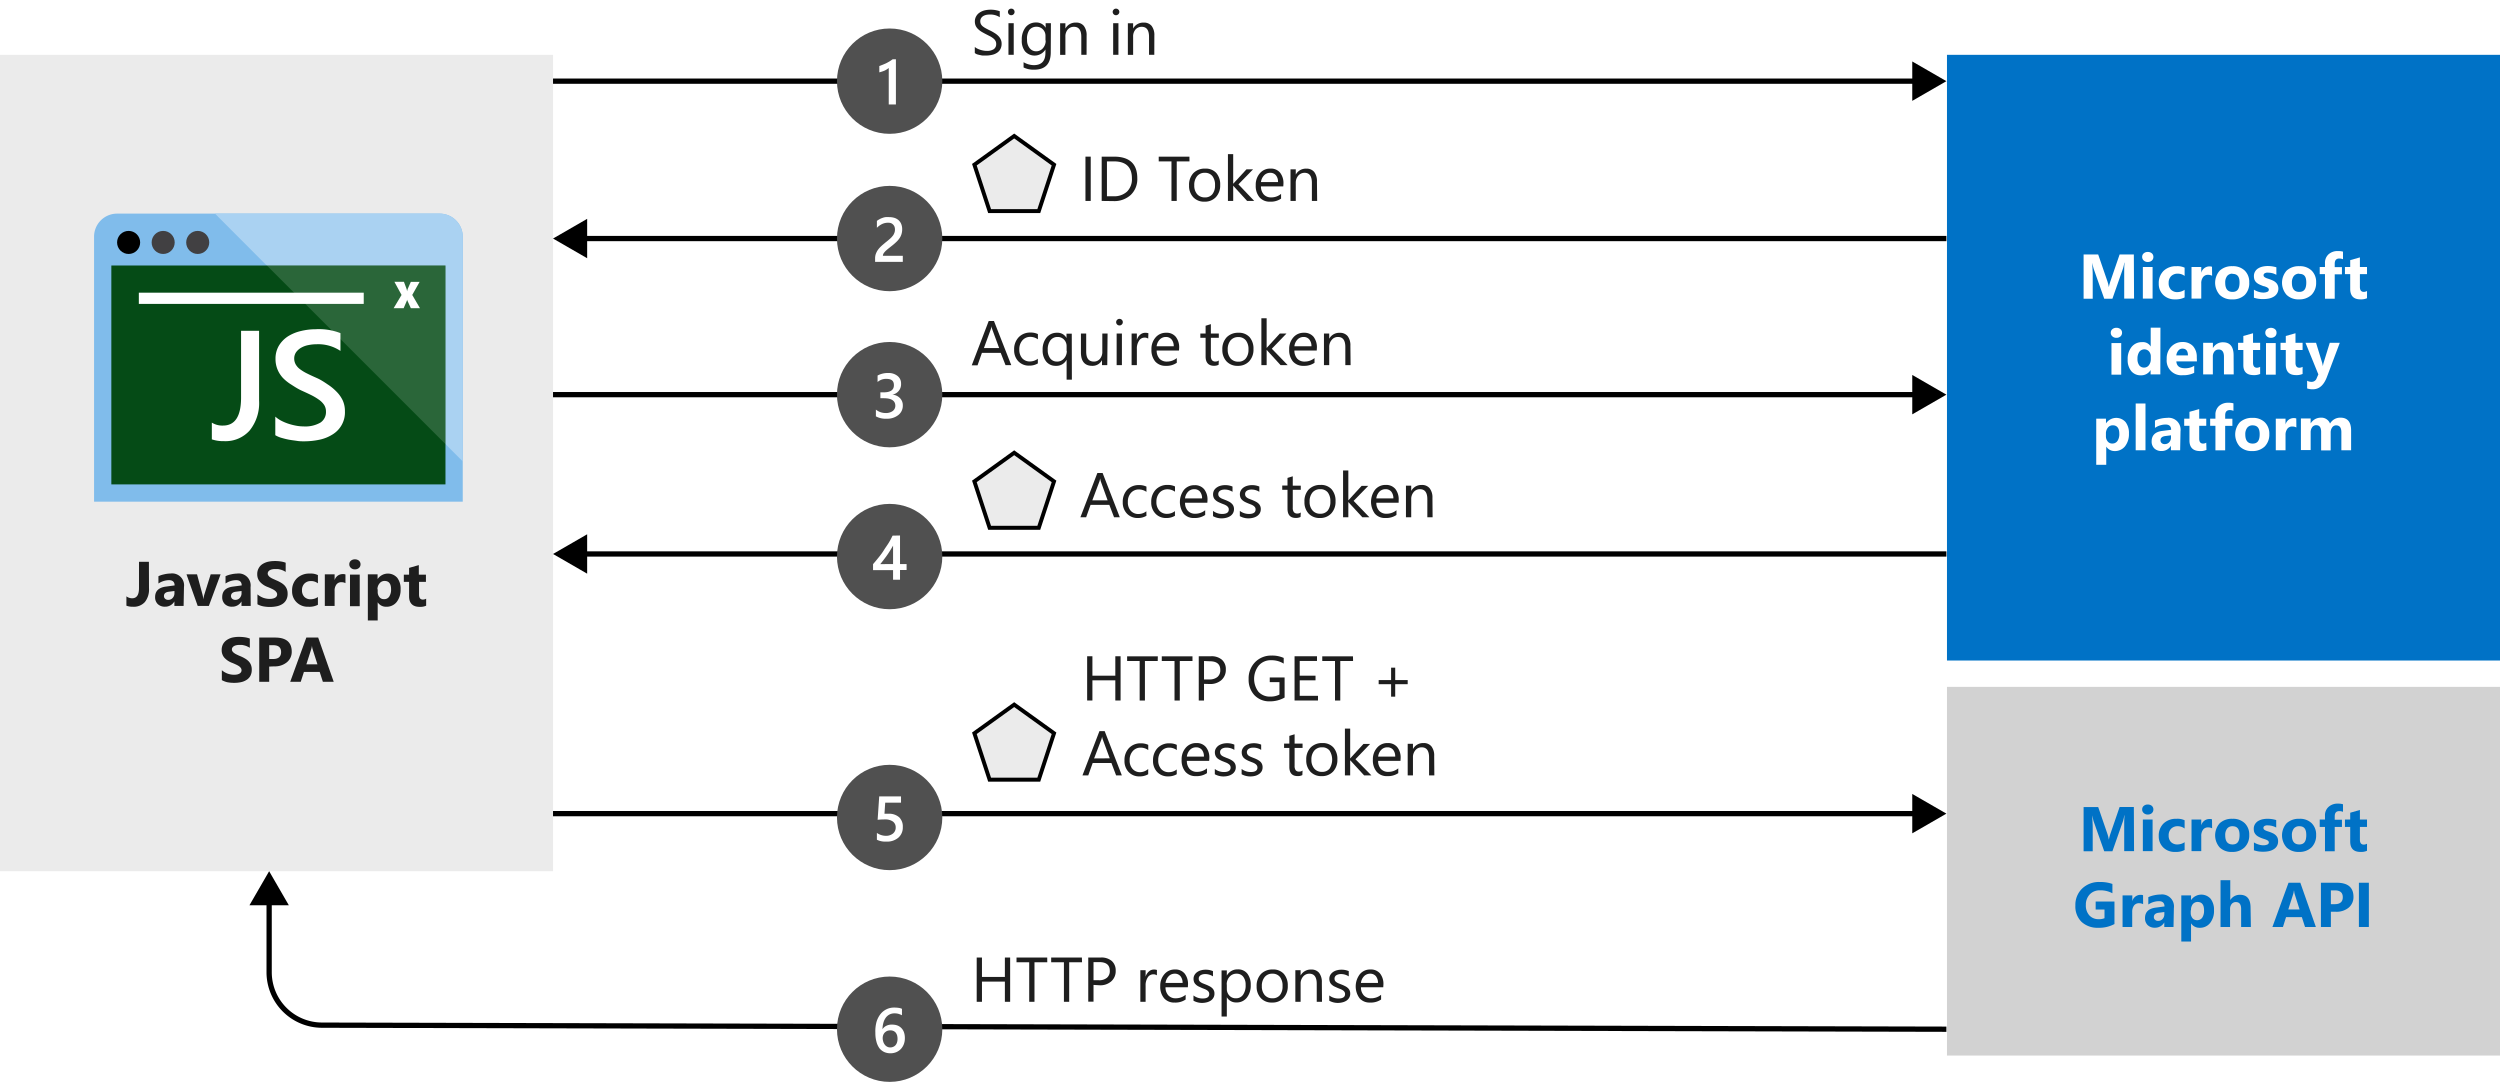 <svg xmlns="http://www.w3.org/2000/svg" xmlns:xlink="http://www.w3.org/1999/xlink" viewBox="0 0 474.66 206.72">
  <defs>
    <symbol id="New_Symbol_46" data-name="New Symbol 46" viewBox="0 0 21 20">
      <circle cx="10.5" cy="10" r="10" fill="#505050"/>
      <path d="M13.39,11.73a3.06,3.06,0,0,1-.21,1.15,2.77,2.77,0,0,1-.57.9,2.67,2.67,0,0,1-.88.59,2.83,2.83,0,0,1-1.1.2,2.77,2.77,0,0,1-1.16-.24,2.59,2.59,0,0,1-.92-.73A3.69,3.69,0,0,1,8,12.39a6.13,6.13,0,0,1-.21-1.68A6.87,6.87,0,0,1,8,8.64a4.46,4.46,0,0,1,.76-1.51A3.35,3.35,0,0,1,9.93,6.2a3.24,3.24,0,0,1,1.42-.31,5.75,5.75,0,0,1,.87.06,2.09,2.09,0,0,1,.62.18V7.35a4.08,4.08,0,0,0-.64-.26,2.59,2.59,0,0,0-.78-.1,2,2,0,0,0-.91.2,2,2,0,0,0-.71.58,2.92,2.92,0,0,0-.48,1A5,5,0,0,0,9.14,10h0a1.84,1.84,0,0,1,.73-.65A2.27,2.27,0,0,1,11,9.13a2.78,2.78,0,0,1,1,.17,2.14,2.14,0,0,1,.76.52,2.22,2.22,0,0,1,.48.82A3.33,3.33,0,0,1,13.39,11.73ZM12,11.84a2.71,2.71,0,0,0-.08-.66,1.69,1.69,0,0,0-.26-.52,1.22,1.22,0,0,0-.44-.33,1.42,1.42,0,0,0-.61-.11,1.52,1.52,0,0,0-.62.12,1.87,1.87,0,0,0-.45.33,1.47,1.47,0,0,0-.27.47,1.7,1.7,0,0,0-.09.54,2.2,2.2,0,0,0,.09.61,1.64,1.64,0,0,0,.26.57,1.24,1.24,0,0,0,.45.43,1.2,1.2,0,0,0,.64.17,1.35,1.35,0,0,0,.59-.13,1.14,1.14,0,0,0,.44-.34,1.53,1.53,0,0,0,.26-.51A2.2,2.2,0,0,0,12,11.84Z" fill="#fff"/>
    </symbol>
    <symbol id="New_Symbol_41" data-name="New Symbol 41" viewBox="0 0 21 20">
      <circle cx="10.5" cy="10" r="10" fill="#505050"/>
      <path d="M11.69,5.84v8.59H10.33V7.5A4.13,4.13,0,0,1,9.54,8a8.43,8.43,0,0,1-1,.33V7.12l.65-.24.63-.27.62-.34c.21-.13.42-.27.64-.43Z" fill="#fff"/>
    </symbol>
    <symbol id="New_Symbol_42" data-name="New Symbol 42" viewBox="0 0 21 20">
      <circle cx="10.5" cy="10" r="10" fill="#505050"/>
      <path d="M13,14.43H7.74v-.65A2.56,2.56,0,0,1,7.85,13a3.93,3.93,0,0,1,.3-.66,4.67,4.67,0,0,1,.44-.58c.17-.18.35-.35.54-.52l.59-.5c.2-.15.39-.31.58-.47s.35-.3.5-.45a5,5,0,0,0,.38-.45,2.55,2.55,0,0,0,.24-.5,1.7,1.7,0,0,0,.09-.57,1.5,1.5,0,0,0-.1-.58,1.22,1.22,0,0,0-.29-.41,1.14,1.14,0,0,0-.44-.26A1.87,1.87,0,0,0,10.13,7a2.58,2.58,0,0,0-1.05.24,3.67,3.67,0,0,0-1,.72V6.65a3.24,3.24,0,0,1,.52-.33,3,3,0,0,1,.55-.24,2.68,2.68,0,0,1,.59-.15,4.59,4.59,0,0,1,.66,0,3.66,3.66,0,0,1,1,.14,2.25,2.25,0,0,1,.79.44,2,2,0,0,1,.51.73,2.57,2.57,0,0,1,.18,1,2.92,2.92,0,0,1-.13.92,2.65,2.65,0,0,1-.36.76,3.83,3.83,0,0,1-.56.67c-.21.21-.46.43-.73.65l-.67.53c-.23.18-.43.35-.61.51a3.22,3.22,0,0,0-.44.5.89.89,0,0,0-.16.5v0H13Z" fill="#fff"/>
    </symbol>
    <symbol id="New_Symbol_45" data-name="New Symbol 45" viewBox="0 0 21 20">
      <circle cx="10.5" cy="10" r="10" fill="#505050"/>
      <path d="M8.08,14.23v-1.3a3,3,0,0,0,1.67.55,2.09,2.09,0,0,0,1.38-.43,1.43,1.43,0,0,0,.52-1.16,1.34,1.34,0,0,0-.53-1.12,2.53,2.53,0,0,0-1.52-.4c-.23,0-.69,0-1.38.07L8.52,6h4.14V7.19h-3l-.14,2.1c.27,0,.52,0,.73,0a2.89,2.89,0,0,1,2.07.68A2.44,2.44,0,0,1,13,11.83a2.55,2.55,0,0,1-.84,2,3.29,3.29,0,0,1-2.29.75A3.66,3.66,0,0,1,8.08,14.23Z" fill="#fff"/>
    </symbol>
    <symbol id="New_Symbol_44" data-name="New Symbol 44" viewBox="0 0 21 20">
      <circle cx="10.5" cy="10" r="10" fill="#505050"/>
      <path d="M12.47,6v5.42h1.25v1.13H12.47v1.85H11.15V12.58H7.35V11.44q.51-.58,1.05-1.26c.37-.45.71-.91,1-1.38s.64-.94.93-1.41.52-.93.72-1.36Zm-1.32,5.42V7.92a21,21,0,0,1-1.26,2c-.42.57-.81,1.08-1.17,1.52Z" fill="#fff"/>
    </symbol>
    <symbol id="New_Symbol_43" data-name="New Symbol 43" viewBox="0 0 21 20">
      <circle cx="10.5" cy="10" r="10" fill="#505050"/>
      <path d="M7.89,14.12V12.84a2.92,2.92,0,0,0,1.85.65,2.18,2.18,0,0,0,1.34-.38,1.23,1.23,0,0,0,.5-1c0-.95-.73-1.43-2.18-1.43H8.74V9.56h.63c1.29,0,1.94-.45,1.94-1.35S10.8,7,9.79,7a2.46,2.46,0,0,0-1.58.6V6.37a4.05,4.05,0,0,1,2-.48A2.68,2.68,0,0,1,12,6.45a1.77,1.77,0,0,1,.67,1.44A2,2,0,0,1,11,10v0a2.18,2.18,0,0,1,1.43.63A1.91,1.91,0,0,1,13,12.05a2.22,2.22,0,0,1-.85,1.82,3.39,3.39,0,0,1-2.24.7A3.83,3.83,0,0,1,7.89,14.12Z" fill="#fff"/>
    </symbol>
  </defs>
  <title>javascriptspa-intro</title>
  <g id="Shapes">
    <rect width="474.66" height="206.72" fill="#fff"/>
    <rect y="10.41" width="105" height="155" fill="#ebebeb"/>
    <rect x="369.66" y="10.41" width="105" height="115" fill="#0072c6"/>
    <rect x="369.66" y="130.41" width="105" height="70" fill="#d2d2d2"/>
    <g>
      <line x1="105" y1="15.41" x2="364.17" y2="15.41" fill="none" stroke="#000" stroke-miterlimit="10"/>
      <polygon points="363.07 19.15 369.55 15.41 363.07 11.67 363.07 19.15"/>
    </g>
    <g>
      <line x1="110.38" y1="45.29" x2="369.55" y2="45.29" fill="none" stroke="#000" stroke-miterlimit="10"/>
      <polygon points="111.48 49.03 105 45.29 111.48 41.55 111.48 49.03"/>
    </g>
    <g>
      <line x1="105" y1="74.93" x2="364.17" y2="74.93" fill="none" stroke="#000" stroke-miterlimit="10"/>
      <polygon points="363.07 78.67 369.55 74.93 363.07 71.19 363.07 78.67"/>
    </g>
    <g>
      <line x1="110.38" y1="105.18" x2="369.55" y2="105.18" fill="none" stroke="#000" stroke-miterlimit="10"/>
      <polygon points="111.48 108.92 105 105.18 111.48 101.44 111.48 108.92"/>
    </g>
    <g>
      <line x1="105" y1="154.48" x2="364.17" y2="154.48" fill="none" stroke="#000" stroke-miterlimit="10"/>
      <polygon points="363.07 158.22 369.55 154.48 363.07 150.74 363.07 158.22"/>
    </g>
    <g>
      <path d="M369.55,195.41,61.1,194.64a10.05,10.05,0,0,1-10-10V170.79" fill="none" stroke="#000" stroke-miterlimit="10"/>
      <polygon points="54.84 171.88 51.1 165.41 47.36 171.88 54.84 171.88"/>
    </g>
    <polygon points="192.56 25.82 185 31.27 187.89 40.08 197.23 40.08 200.12 31.27 192.56 25.82" fill="#ebebeb" stroke="#000" stroke-miterlimit="10" stroke-width="0.75"/>
    <polygon points="192.56 85.96 185 91.4 187.89 100.21 197.23 100.21 200.12 91.4 192.56 85.96" fill="#ebebeb" stroke="#000" stroke-miterlimit="10" stroke-width="0.75"/>
    <use width="21" height="20" transform="translate(158.41 185.41)" xlink:href="#New_Symbol_46"/>
    <g>
      <g>
        <path d="M87.86,44.94V95.25h-70V44.94a4.37,4.37,0,0,1,4.37-4.38H83.48A4.38,4.38,0,0,1,87.86,44.94Z" fill="#80bceb"/>
        <circle cx="24.42" cy="46.03" r="2.19"/>
        <circle cx="30.98" cy="46.03" r="2.19" fill="#414042"/>
        <circle cx="37.54" cy="46.03" r="2.19" fill="#414042"/>
        <path d="M87.86,44.94V87.6l-4.38-4.38L81.29,55.88,55,54.78,40.82,40.56H83.48A4.38,4.38,0,0,1,87.86,44.94Z" fill="#aad2f2"/>
        <rect x="21.14" y="50.41" width="63.44" height="41.56" fill="#054b16"/>
        <path d="M69.06,57.7H26.36V55.57h42.7Z" fill="#fff"/>
        <polygon points="84.57 50.41 84.57 84.31 50.67 50.41 84.57 50.41" fill="#fff" fill-opacity="0.15"/>
        <path d="M78,58.51l-.62-1.37a.81.81,0,0,1-.08-.25c0-.08,0-.15,0-.2h0a1.65,1.65,0,0,0,0,.21,2.13,2.13,0,0,1-.08.27l-.58,1.34H74.74L76.24,56l-1.36-2.5h1.81l.49,1.32a4.4,4.4,0,0,1,.12.49h0a2.18,2.18,0,0,1,.13-.5L78,53.52h1.67L78.27,56l1.47,2.52Z" fill="#fff"/>
      </g>
      <g>
        <path d="M49.19,76.05a8.29,8.29,0,0,1-1.81,5.71,6.15,6.15,0,0,1-4.84,2,6.89,6.89,0,0,1-2.32-.34V80.24a3.73,3.73,0,0,0,2.12.56c2.28,0,3.43-1.76,3.43-5.3V62.81h3.42Z" fill="#fff"/>
        <path d="M52.27,82.63V79.1a5.63,5.63,0,0,0,1.13.78,9,9,0,0,0,1.39.58,11.3,11.3,0,0,0,1.47.37,7.48,7.48,0,0,0,1.35.13,5.77,5.77,0,0,0,3.22-.72,2.37,2.37,0,0,0,1.06-2.09,2.3,2.3,0,0,0-.35-1.27,3.87,3.87,0,0,0-1-1A10.68,10.68,0,0,0,59.06,75c-.57-.28-1.18-.56-1.84-.86s-1.35-.75-1.95-1.14a8.07,8.07,0,0,1-1.58-1.27,5.38,5.38,0,0,1-1-1.58,5.17,5.17,0,0,1-.38-2,4.81,4.81,0,0,1,.65-2.53,5.52,5.52,0,0,1,1.73-1.77,8,8,0,0,1,2.44-1,11.84,11.84,0,0,1,2.79-.34,11.21,11.21,0,0,1,4.72.74v3.38a7.56,7.56,0,0,0-4.52-1.27,7.73,7.73,0,0,0-1.51.15,4.37,4.37,0,0,0-1.36.47,3.07,3.07,0,0,0-1,.85A2.1,2.1,0,0,0,55.86,68a2.3,2.3,0,0,0,.29,1.2,3,3,0,0,0,.84.92,8.29,8.29,0,0,0,1.35.81c.53.27,1.15.55,1.85.86s1.4.77,2,1.18a9.55,9.55,0,0,1,1.68,1.37A6,6,0,0,1,65.06,76a4.92,4.92,0,0,1,.43,2.08,4.9,4.9,0,0,1-2.34,4.4,7.43,7.43,0,0,1-2.47,1,14,14,0,0,1-3,.31c-.35,0-.77,0-1.28-.08s-1-.13-1.54-.23-1-.23-1.5-.37A5.18,5.18,0,0,1,52.27,82.63Z" fill="#fff"/>
      </g>
    </g>
  </g>
  <g id="Text">
    <g>
      <path d="M28.29,111.72a3.82,3.82,0,0,1-.78,2.58,2.82,2.82,0,0,1-2.26.9A3.32,3.32,0,0,1,24,115v-1.78a1.75,1.75,0,0,0,1.09.37c.87,0,1.3-.64,1.3-1.92v-5h1.88Z" fill="#1e1e1e"/>
      <path d="M34.86,115.05H33.11v-.86h0a2,2,0,0,1-1.78,1,1.9,1.9,0,0,1-1.38-.5,1.79,1.79,0,0,1-.5-1.32q0-1.74,2.07-2l1.63-.22c0-.66-.36-1-1.07-1a3.72,3.72,0,0,0-2,.64v-1.39a4.67,4.67,0,0,1,1.06-.35,5.77,5.77,0,0,1,1.22-.16,2.27,2.27,0,0,1,2.57,2.57Zm-1.74-2.44v-.4l-1.09.14q-.9.12-.9.81a.65.65,0,0,0,.22.52.8.8,0,0,0,.59.21,1.07,1.07,0,0,0,.85-.37A1.29,1.29,0,0,0,33.12,112.61Z" fill="#1e1e1e"/>
      <path d="M41.88,109.05l-2.23,6H37.54l-2.13-6h2l1,3.7a6,6,0,0,1,.2,1.06h0a5.21,5.21,0,0,1,.21-1L40,109.05Z" fill="#1e1e1e"/>
      <path d="M47.6,115.05H45.85v-.86h0a2,2,0,0,1-1.79,1,1.86,1.86,0,0,1-1.37-.5,1.79,1.79,0,0,1-.5-1.32q0-1.74,2.07-2l1.63-.22c0-.66-.36-1-1.07-1a3.72,3.72,0,0,0-2,.64v-1.39a4.67,4.67,0,0,1,1.06-.35A5.69,5.69,0,0,1,45,108.9a2.27,2.27,0,0,1,2.57,2.57Zm-1.74-2.44v-.4l-1.09.14c-.6.08-.91.35-.91.81a.68.68,0,0,0,.22.52.84.84,0,0,0,.6.21,1.07,1.07,0,0,0,.85-.37A1.29,1.29,0,0,0,45.86,112.61Z" fill="#1e1e1e"/>
      <path d="M48.88,114.73v-1.88a3.75,3.75,0,0,0,1.1.65,3.67,3.67,0,0,0,1.21.21,2.38,2.38,0,0,0,.63-.07,1.62,1.62,0,0,0,.44-.17.87.87,0,0,0,.27-.27.69.69,0,0,0,.09-.34.71.71,0,0,0-.15-.44,1.47,1.47,0,0,0-.38-.36,3.44,3.44,0,0,0-.58-.31c-.22-.11-.46-.21-.72-.31a3.7,3.7,0,0,1-1.46-1,2.14,2.14,0,0,1-.49-1.43,2.21,2.21,0,0,1,.27-1.12,2.13,2.13,0,0,1,.71-.78,3.5,3.5,0,0,1,1.06-.45,5.66,5.66,0,0,1,1.26-.14,6.67,6.67,0,0,1,1.16.08,4.46,4.46,0,0,1,.94.24v1.75a3.42,3.42,0,0,0-.46-.26,5.17,5.17,0,0,0-.51-.18,5,5,0,0,0-.53-.11l-.49,0a2.68,2.68,0,0,0-.59.06,1.5,1.5,0,0,0-.44.17.84.84,0,0,0-.29.27.68.68,0,0,0-.1.35.61.61,0,0,0,.12.37,1.17,1.17,0,0,0,.31.32,2.87,2.87,0,0,0,.5.29l.66.3a7,7,0,0,1,.91.45,3.4,3.4,0,0,1,.69.53,2.26,2.26,0,0,1,.44.69,2.4,2.4,0,0,1,.15.89,2.37,2.37,0,0,1-.27,1.18,2.13,2.13,0,0,1-.72.77,3.2,3.2,0,0,1-1.07.43,6.53,6.53,0,0,1-1.28.13,6.86,6.86,0,0,1-1.31-.12A3.81,3.81,0,0,1,48.88,114.73Z" fill="#1e1e1e"/>
      <path d="M60.36,114.83a3.55,3.55,0,0,1-1.81.37,3,3,0,0,1-2.23-.84,2.86,2.86,0,0,1-.86-2.16,3.18,3.18,0,0,1,.92-2.41,3.38,3.38,0,0,1,2.45-.89,3.06,3.06,0,0,1,1.53.29v1.57a2.08,2.08,0,0,0-1.29-.44,1.71,1.71,0,0,0-1.26.47,1.74,1.74,0,0,0-.47,1.28,1.72,1.72,0,0,0,.45,1.26,1.62,1.62,0,0,0,1.22.45,2.42,2.42,0,0,0,1.35-.43Z" fill="#1e1e1e"/>
      <path d="M65.59,110.72a1.61,1.61,0,0,0-.78-.18,1.12,1.12,0,0,0-.94.44,1.93,1.93,0,0,0-.34,1.21v2.86H61.67v-6h1.86v1.11h0A1.59,1.59,0,0,1,65.13,109a1.14,1.14,0,0,1,.46.07Z" fill="#1e1e1e"/>
      <path d="M67.39,108.1a1.06,1.06,0,0,1-.77-.28.88.88,0,0,1-.3-.68.87.87,0,0,1,.3-.68,1.14,1.14,0,0,1,.77-.26,1.16,1.16,0,0,1,.77.26.89.89,0,0,1,.29.68.91.91,0,0,1-.29.69A1.11,1.11,0,0,1,67.39,108.1Zm.91,7H66.45v-6H68.3Z" fill="#1e1e1e"/>
      <path d="M71.71,114.35h0v3.46H69.84v-8.76h1.85v.9h0a2.36,2.36,0,0,1,3.73-.25,3.39,3.39,0,0,1,.64,2.18,3.73,3.73,0,0,1-.74,2.41,2.44,2.44,0,0,1-2,.91A1.86,1.86,0,0,1,71.71,114.35Zm0-2.46v.48a1.53,1.53,0,0,0,.33,1,1.06,1.06,0,0,0,.86.39,1.12,1.12,0,0,0,1-.49,2.4,2.4,0,0,0,.35-1.39c0-1.05-.41-1.58-1.23-1.58a1.18,1.18,0,0,0-.93.43A1.73,1.73,0,0,0,71.66,111.89Z" fill="#1e1e1e"/>
      <path d="M80.91,115a2.7,2.7,0,0,1-1.24.22c-1.3,0-2-.68-2-2v-2.74h-1v-1.37h1v-1.29l1.85-.53v1.82h1.35v1.37H79.56v2.42c0,.63.25.94.74.94a1.31,1.31,0,0,0,.61-.17Z" fill="#1e1e1e"/>
      <path d="M42.12,129.13v-1.88a3.68,3.68,0,0,0,1.11.65,3.63,3.63,0,0,0,1.21.21,2.83,2.83,0,0,0,.62-.06,1.91,1.91,0,0,0,.45-.18.83.83,0,0,0,.26-.27.69.69,0,0,0,.09-.34.77.77,0,0,0-.14-.44,1.47,1.47,0,0,0-.38-.36,4.45,4.45,0,0,0-.58-.31c-.22-.1-.46-.21-.72-.31a3.66,3.66,0,0,1-1.47-1,2.19,2.19,0,0,1-.48-1.43,2.32,2.32,0,0,1,.26-1.12,2.25,2.25,0,0,1,.72-.78,3.33,3.33,0,0,1,1-.45,5.75,5.75,0,0,1,1.27-.14,8,8,0,0,1,1.16.08,4.22,4.22,0,0,1,.93.24V123a2.87,2.87,0,0,0-.46-.25,2.82,2.82,0,0,0-.51-.19,4.82,4.82,0,0,0-.52-.11l-.5,0a2.58,2.58,0,0,0-.58.06,1.57,1.57,0,0,0-.45.17.91.91,0,0,0-.28.27.6.6,0,0,0-.1.35.67.67,0,0,0,.11.37,1.21,1.21,0,0,0,.32.32,2.54,2.54,0,0,0,.5.29,7,7,0,0,0,.66.3,6.86,6.86,0,0,1,.9.45,3.15,3.15,0,0,1,.69.53,2.08,2.08,0,0,1,.44.69,2.4,2.4,0,0,1,.15.89,2.48,2.48,0,0,1-.26,1.18,2.08,2.08,0,0,1-.73.77,3.15,3.15,0,0,1-1.06.43,5.85,5.85,0,0,1-1.28.13,7,7,0,0,1-1.32-.12A4,4,0,0,1,42.12,129.13Z" fill="#1e1e1e"/>
      <path d="M51.11,126.56v2.89H49.22v-8.4h3c2.11,0,3.17.89,3.17,2.68a2.55,2.55,0,0,1-.91,2,3.57,3.57,0,0,1-2.43.79Zm0-4.06v2.62h.75c1,0,1.51-.44,1.51-1.32s-.5-1.3-1.51-1.3Z" fill="#1e1e1e"/>
      <path d="M63.36,129.45H61.3l-.6-1.87h-3l-.6,1.87h-2l3.06-8.4h2.25Zm-3.09-3.32-.9-2.82a3.22,3.22,0,0,1-.14-.76h0a3.06,3.06,0,0,1-.15.73l-.91,2.85Z" fill="#1e1e1e"/>
    </g>
    <g>
      <path d="M185.08,10.07V8.91a2.23,2.23,0,0,0,.48.32,4.51,4.51,0,0,0,1.2.38,3,3,0,0,0,.58.05,2.28,2.28,0,0,0,1.35-.33,1.15,1.15,0,0,0,.45-1,1.1,1.1,0,0,0-.15-.59,1.48,1.48,0,0,0-.41-.46,3.68,3.68,0,0,0-.62-.4l-.78-.4c-.29-.15-.57-.3-.82-.45a3.59,3.59,0,0,1-.66-.51,2.1,2.1,0,0,1-.45-.62,2.1,2.1,0,0,1-.16-.82,1.91,1.91,0,0,1,.26-1,2,2,0,0,1,.66-.7,3,3,0,0,1,.93-.41,5.22,5.22,0,0,1,2.88.16V3.27a3.29,3.29,0,0,0-1.91-.51,3.47,3.47,0,0,0-.64.06,2,2,0,0,0-.58.22,1.3,1.3,0,0,0-.41.4,1.07,1.07,0,0,0-.16.58,1.22,1.22,0,0,0,.12.56,1.42,1.42,0,0,0,.36.43,3.75,3.75,0,0,0,.57.37c.22.12.48.26.78.4s.58.3.85.47a3.59,3.59,0,0,1,.71.54,2.23,2.23,0,0,1,.48.67,1.84,1.84,0,0,1,.18.83,2.14,2.14,0,0,1-.24,1.05,1.93,1.93,0,0,1-.66.7,2.8,2.8,0,0,1-1,.39,5.24,5.24,0,0,1-1.14.12l-.49,0c-.19,0-.39-.06-.59-.1a4.45,4.45,0,0,1-.58-.15A2,2,0,0,1,185.08,10.07Z" fill="#1e1e1e"/>
      <path d="M192,2.89a.6.6,0,0,1-.44-.18.61.61,0,0,1-.18-.45.59.59,0,0,1,.18-.44.6.6,0,0,1,.44-.18.61.61,0,0,1,.45.18.59.59,0,0,1,.18.44.59.59,0,0,1-.18.44A.62.62,0,0,1,192,2.89Zm.47,7.52h-1v-6h1Z" fill="#1e1e1e"/>
      <path d="M199.5,9.93q0,3.3-3.16,3.3a4.28,4.28,0,0,1-2-.42v-1a4,4,0,0,0,1.93.56c1.48,0,2.22-.78,2.22-2.35V9.4h0a2.43,2.43,0,0,1-3.87.35A3.22,3.22,0,0,1,194,7.6a3.73,3.73,0,0,1,.73-2.43,2.48,2.48,0,0,1,2-.9,2,2,0,0,1,1.8,1h0V4.41h1Zm-1-2.23V6.81a1.71,1.71,0,0,0-.48-1.22,1.62,1.62,0,0,0-1.21-.51,1.66,1.66,0,0,0-1.39.64A2.9,2.9,0,0,0,195,7.54a2.43,2.43,0,0,0,.49,1.6,1.56,1.56,0,0,0,1.28.6A1.67,1.67,0,0,0,198,9.17,2.16,2.16,0,0,0,198.54,7.7Z" fill="#1e1e1e"/>
      <path d="M206.3,10.41h-1V7c0-1.28-.47-1.91-1.4-1.91a1.5,1.5,0,0,0-1.19.54A2,2,0,0,0,202.28,7v3.42h-1v-6h1v1h0a2.17,2.17,0,0,1,2-1.13,1.82,1.82,0,0,1,1.5.63,2.84,2.84,0,0,1,.53,1.84Z" fill="#1e1e1e"/>
      <path d="M211.89,2.89a.59.59,0,0,1-.44-.18.62.62,0,0,1-.19-.45.6.6,0,0,1,.19-.44.59.59,0,0,1,.44-.18.6.6,0,0,1,.44.18.56.56,0,0,1,.19.44.56.56,0,0,1-.19.44A.61.61,0,0,1,211.89,2.89Zm.46,7.52h-1v-6h1Z" fill="#1e1e1e"/>
      <path d="M219.16,10.41h-1V7c0-1.28-.46-1.91-1.39-1.91a1.54,1.54,0,0,0-1.2.54A2,2,0,0,0,215.14,7v3.42h-1v-6h1v1h0a2.17,2.17,0,0,1,2-1.13,1.85,1.85,0,0,1,1.51.63,2.84,2.84,0,0,1,.52,1.84Z" fill="#1e1e1e"/>
    </g>
    <g>
      <path d="M207.09,38.15h-1V29.74h1Z" fill="#1e1e1e"/>
      <path d="M209.17,38.15V29.74h2.32q4.44,0,4.44,4.1A4.14,4.14,0,0,1,214.7,37a4.6,4.6,0,0,1-3.3,1.18Zm1-7.51v6.62h1.25a3.55,3.55,0,0,0,2.57-.89,3.29,3.29,0,0,0,.92-2.51q0-3.22-3.43-3.22Z" fill="#1e1e1e"/>
      <path d="M225.84,30.64h-2.42v7.51h-1V30.64H220v-.9h5.83Z" fill="#1e1e1e"/>
      <path d="M228.68,38.29a2.77,2.77,0,0,1-2.12-.84,3.12,3.12,0,0,1-.8-2.23,3.23,3.23,0,0,1,.83-2.36,3,3,0,0,1,2.23-.85,2.71,2.71,0,0,1,2.1.82,3.29,3.29,0,0,1,.75,2.29,3.21,3.21,0,0,1-.81,2.3A2.84,2.84,0,0,1,228.68,38.29Zm.07-5.48a1.81,1.81,0,0,0-1.46.63,2.59,2.59,0,0,0-.54,1.74,2.46,2.46,0,0,0,.54,1.68,1.87,1.87,0,0,0,1.46.62,1.75,1.75,0,0,0,1.43-.6,2.61,2.61,0,0,0,.51-1.72,2.65,2.65,0,0,0-.51-1.74A1.76,1.76,0,0,0,228.75,32.81Z" fill="#1e1e1e"/>
      <path d="M238.13,38.15h-1.35l-2.64-2.89h0v2.89h-1V29.26h1v5.63h0l2.52-2.74h1.25L235.13,35Z" fill="#1e1e1e"/>
      <path d="M243.65,35.39h-4.24a2.26,2.26,0,0,0,.54,1.54,1.85,1.85,0,0,0,1.42.55,2.89,2.89,0,0,0,1.86-.67v.9a3.41,3.41,0,0,1-2.09.58,2.53,2.53,0,0,1-2-.82,3.35,3.35,0,0,1-.72-2.3,3.28,3.28,0,0,1,.79-2.28,2.54,2.54,0,0,1,2-.88,2.24,2.24,0,0,1,1.82.76,3.17,3.17,0,0,1,.65,2.11Zm-1-.82a1.9,1.9,0,0,0-.4-1.29,1.36,1.36,0,0,0-1.1-.47,1.57,1.57,0,0,0-1.15.49,2.25,2.25,0,0,0-.59,1.27Z" fill="#1e1e1e"/>
      <path d="M250.08,38.15h-1V34.73c0-1.28-.46-1.92-1.39-1.92a1.55,1.55,0,0,0-1.2.55,2,2,0,0,0-.47,1.37v3.42h-1v-6h1v1h0a2.17,2.17,0,0,1,2-1.13,1.84,1.84,0,0,1,1.5.63,2.84,2.84,0,0,1,.52,1.84Z" fill="#1e1e1e"/>
    </g>
    <g>
      <path d="M405.18,56.69h-1.87v-5c0-.54,0-1.14.07-1.8h-.05a9.23,9.23,0,0,1-.26,1.12l-2,5.71h-1.55l-2-5.66a11,11,0,0,1-.27-1.17h0c0,.83.08,1.56.08,2.18v4.65H395.6v-8.4h2.77l1.72,5a6.58,6.58,0,0,1,.3,1.2h0a9.76,9.76,0,0,1,.33-1.21l1.72-5h2.7Z" fill="#fff"/>
      <path d="M407.79,49.74a1.06,1.06,0,0,1-.77-.28.88.88,0,0,1-.3-.68.85.85,0,0,1,.3-.68,1.09,1.09,0,0,1,.77-.26,1.11,1.11,0,0,1,.77.26.88.88,0,0,1,.29.68.91.91,0,0,1-.29.69A1.11,1.11,0,0,1,407.79,49.74Zm.91,6.95h-1.85v-6h1.85Z" fill="#fff"/>
      <path d="M414.78,56.47a3.68,3.68,0,0,1-1.81.37,3.06,3.06,0,0,1-2.24-.84,2.9,2.9,0,0,1-.86-2.16,3.22,3.22,0,0,1,.92-2.42,3.42,3.42,0,0,1,2.45-.88,3.26,3.26,0,0,1,1.54.28v1.57a2.12,2.12,0,0,0-1.3-.43,1.71,1.71,0,0,0-1.26.47,1.74,1.74,0,0,0-.47,1.28A1.69,1.69,0,0,0,412.2,55a1.62,1.62,0,0,0,1.22.46,2.44,2.44,0,0,0,1.36-.44Z" fill="#fff"/>
      <path d="M420,52.36a1.61,1.61,0,0,0-.78-.18,1.11,1.11,0,0,0-.94.44,1.9,1.9,0,0,0-.34,1.2v2.87h-1.85v-6h1.85V51.8h0a1.61,1.61,0,0,1,1.58-1.22,1.35,1.35,0,0,1,.46.07Z" fill="#fff"/>
      <path d="M423.8,56.84a3.17,3.17,0,0,1-2.35-.85,3.47,3.47,0,0,1,0-4.61,3.35,3.35,0,0,1,2.41-.84,3.19,3.19,0,0,1,2.34.84,3,3,0,0,1,.85,2.23A3.16,3.16,0,0,1,426.2,56,3.24,3.24,0,0,1,423.8,56.84Zm.05-4.88a1.23,1.23,0,0,0-1,.45,2,2,0,0,0-.36,1.28c0,1.15.46,1.73,1.39,1.73s1.33-.59,1.33-1.78S424.75,52,423.85,52Z" fill="#fff"/>
      <path d="M427.94,56.53V55a3.87,3.87,0,0,0,.91.41,3,3,0,0,0,.85.14,1.84,1.84,0,0,0,.78-.14.44.44,0,0,0,.29-.41.39.39,0,0,0-.13-.29,1.33,1.33,0,0,0-.33-.21,4.72,4.72,0,0,0-.45-.16c-.16,0-.31-.1-.46-.15a4.68,4.68,0,0,1-.63-.29,2.45,2.45,0,0,1-.46-.36,1.64,1.64,0,0,1-.28-.48,2,2,0,0,1-.09-.64,1.6,1.6,0,0,1,.22-.86,1.67,1.67,0,0,1,.58-.6,2.74,2.74,0,0,1,.84-.34,4.46,4.46,0,0,1,1-.11,5.52,5.52,0,0,1,.81.06,5.88,5.88,0,0,1,.81.18v1.43a3.37,3.37,0,0,0-.76-.31,3.55,3.55,0,0,0-.78-.1,2,2,0,0,0-.35,0,1.83,1.83,0,0,0-.28.1.43.43,0,0,0-.19.16.32.32,0,0,0-.07.22.4.4,0,0,0,.1.28.88.88,0,0,0,.28.2,2,2,0,0,0,.37.15l.42.14a7.13,7.13,0,0,1,.67.28,2.12,2.12,0,0,1,.51.36,1.47,1.47,0,0,1,.33.48,1.75,1.75,0,0,1-.74,2.18,2.89,2.89,0,0,1-.88.35,5,5,0,0,1-1,.11A5.41,5.41,0,0,1,427.94,56.53Z" fill="#fff"/>
      <path d="M436.51,56.84a3.19,3.19,0,0,1-2.36-.85,3.47,3.47,0,0,1,0-4.61,3.38,3.38,0,0,1,2.41-.84,3.16,3.16,0,0,1,2.34.84,3,3,0,0,1,.85,2.23,3.19,3.19,0,0,1-.87,2.36A3.27,3.27,0,0,1,436.51,56.84Zm0-4.88a1.26,1.26,0,0,0-1,.45,2,2,0,0,0-.36,1.28c0,1.15.47,1.73,1.4,1.73s1.33-.59,1.33-1.78S437.45,52,436.55,52Z" fill="#fff"/>
      <path d="M444.85,49.22a2,2,0,0,0-.68-.14c-.6,0-.89.33-.89,1v.64h1.37v1.36h-1.37v4.64h-1.85V52.05h-1V50.69h1v-.75a2.15,2.15,0,0,1,.67-1.65,2.52,2.52,0,0,1,1.81-.62,3.15,3.15,0,0,1,.94.11Z" fill="#fff"/>
      <path d="M449.41,56.62a2.77,2.77,0,0,1-1.24.22q-1.95,0-1.95-2V52.05h-1V50.69h1v-1.3l1.84-.52v1.82h1.35v1.36h-1.35v2.43c0,.62.25.94.75.94a1.31,1.31,0,0,0,.6-.17Z" fill="#fff"/>
      <path d="M401.83,64.14a1.07,1.07,0,0,1-.77-.28.88.88,0,0,1-.3-.68.85.85,0,0,1,.3-.68,1.11,1.11,0,0,1,.77-.26,1.09,1.09,0,0,1,.77.26.85.85,0,0,1,.3.68.89.89,0,0,1-.3.69A1.1,1.1,0,0,1,401.83,64.14Zm.91,7h-1.85v-6h1.85Z" fill="#fff"/>
      <path d="M410.17,71.09h-1.85v-.83h0a2.08,2.08,0,0,1-1.86,1,2.28,2.28,0,0,1-1.81-.8,3.28,3.28,0,0,1-.68-2.22,3.59,3.59,0,0,1,.75-2.38,2.48,2.48,0,0,1,2-.9,1.69,1.69,0,0,1,1.62.83h0V62.21h1.85Zm-1.81-2.92v-.45a1.43,1.43,0,0,0-.34-1,1.2,1.2,0,0,0-1.85.09,2.28,2.28,0,0,0-.34,1.33,2,2,0,0,0,.33,1.22,1.12,1.12,0,0,0,.93.43,1.1,1.1,0,0,0,.91-.45A1.87,1.87,0,0,0,408.36,68.17Z" fill="#fff"/>
      <path d="M417.12,68.62h-3.91c.06.87.61,1.3,1.65,1.3a3.15,3.15,0,0,0,1.74-.47v1.34a4.57,4.57,0,0,1-2.17.45,2.79,2.79,0,0,1-3.05-3.06,3.19,3.19,0,0,1,.86-2.36,2.87,2.87,0,0,1,2.14-.88,2.63,2.63,0,0,1,2,.78,3.05,3.05,0,0,1,.71,2.12Zm-1.71-1.14q0-1.29-1.05-1.29a1,1,0,0,0-.77.37,1.67,1.67,0,0,0-.39.92Z" fill="#fff"/>
      <path d="M424.1,71.09h-1.85V67.75c0-.92-.33-1.39-1-1.39a1,1,0,0,0-.8.37,1.46,1.46,0,0,0-.31.94v3.42H418.3v-6h1.85v1h0a2.12,2.12,0,0,1,1.93-1.1c1.32,0,2,.83,2,2.47Z" fill="#fff"/>
      <path d="M429.12,71a2.77,2.77,0,0,1-1.24.22q-2,0-1.95-2V66.45h-1V65.09h1v-1.3l1.84-.52v1.82h1.35v1.36h-1.35v2.43c0,.62.25.94.75.94a1.31,1.31,0,0,0,.6-.17Z" fill="#fff"/>
      <path d="M431.17,64.14a1.07,1.07,0,0,1-.77-.28.88.88,0,0,1-.3-.68.85.85,0,0,1,.3-.68,1.27,1.27,0,0,1,1.54,0,.84.84,0,0,1,.29.68.88.88,0,0,1-.29.69A1.11,1.11,0,0,1,431.17,64.14Zm.91,7h-1.85v-6h1.85Z" fill="#fff"/>
      <path d="M437.18,71a2.8,2.8,0,0,1-1.24.22q-1.95,0-1.95-2V66.45h-1V65.09h1v-1.3l1.84-.52v1.82h1.35v1.36h-1.35v2.43c0,.62.25.94.75.94a1.31,1.31,0,0,0,.6-.17Z" fill="#fff"/>
      <path d="M444.24,65.09l-2.44,6.48c-.59,1.56-1.47,2.34-2.65,2.34a3.18,3.18,0,0,1-1.11-.16V72.28a1.64,1.64,0,0,0,.81.22,1,1,0,0,0,1-.68l.32-.74-2.44-6h2l1.12,3.65a4.84,4.84,0,0,1,.17.8h0a7.31,7.31,0,0,1,.19-.79l1.13-3.66Z" fill="#fff"/>
      <path d="M399.9,84.79h0v3.46H398V79.49h1.85v.9h0a2.35,2.35,0,0,1,3.72-.25,3.39,3.39,0,0,1,.64,2.18,3.73,3.73,0,0,1-.74,2.41,2.43,2.43,0,0,1-2,.91A1.87,1.87,0,0,1,399.9,84.79Zm-.06-2.46v.48a1.5,1.5,0,0,0,.33,1,1.06,1.06,0,0,0,.86.4,1.15,1.15,0,0,0,1-.49,2.32,2.32,0,0,0,.35-1.39c0-1-.41-1.58-1.23-1.58a1.15,1.15,0,0,0-.93.43A1.73,1.73,0,0,0,399.84,82.33Z" fill="#fff"/>
      <path d="M407.35,85.49h-1.86V76.61h1.86Z" fill="#fff"/>
      <path d="M413.93,85.49h-1.75v-.86h0a2,2,0,0,1-1.78,1,1.88,1.88,0,0,1-1.38-.5,1.79,1.79,0,0,1-.5-1.32c0-1.17.69-1.84,2.07-2l1.63-.21c0-.66-.36-1-1.07-1a3.64,3.64,0,0,0-2,.64V79.85a4.62,4.62,0,0,1,1.06-.36,5.63,5.63,0,0,1,1.22-.15,2.27,2.27,0,0,1,2.57,2.56Zm-1.74-2.44v-.4l-1.09.14q-.9.12-.9.81a.66.66,0,0,0,.22.52.8.8,0,0,0,.59.2,1.1,1.1,0,0,0,.85-.36A1.29,1.29,0,0,0,412.19,83.05Z" fill="#fff"/>
      <path d="M418.93,85.42a2.75,2.75,0,0,1-1.23.22c-1.31,0-2-.68-2-2V80.85h-1V79.49h1v-1.3l1.85-.52v1.82h1.34v1.36h-1.34v2.43c0,.62.24.94.74.94a1.24,1.24,0,0,0,.6-.17Z" fill="#fff"/>
      <path d="M424.05,78a1.88,1.88,0,0,0-.68-.14c-.59,0-.89.33-.89,1v.64h1.37v1.36h-1.37v4.64h-1.85V80.85h-1V79.49h1v-.75a2.18,2.18,0,0,1,.67-1.65,2.54,2.54,0,0,1,1.82-.62,3.12,3.12,0,0,1,.93.11Z" fill="#fff"/>
      <path d="M427.62,85.64a3.23,3.23,0,0,1-2.36-.85,3.47,3.47,0,0,1,0-4.61,3.38,3.38,0,0,1,2.41-.84,3.16,3.16,0,0,1,2.34.84,3,3,0,0,1,.85,2.23,3.19,3.19,0,0,1-.87,2.36A3.27,3.27,0,0,1,427.62,85.64Zm.05-4.88a1.23,1.23,0,0,0-1,.45,2,2,0,0,0-.37,1.28c0,1.15.47,1.73,1.4,1.73s1.33-.59,1.33-1.78S428.56,80.76,427.67,80.76Z" fill="#fff"/>
      <path d="M436,81.16a1.61,1.61,0,0,0-.78-.18,1.1,1.1,0,0,0-.94.44,1.9,1.9,0,0,0-.34,1.2v2.87h-1.85v-6h1.85V80.6h0a1.6,1.6,0,0,1,1.58-1.22,1.35,1.35,0,0,1,.46.07Z" fill="#fff"/>
      <path d="M446.39,85.49h-1.85V82.07c0-.87-.32-1.31-1-1.31a.88.88,0,0,0-.74.39,1.63,1.63,0,0,0-.29,1v3.36H440.7V82c0-.85-.31-1.27-.94-1.27a.91.91,0,0,0-.76.38,1.64,1.64,0,0,0-.29,1v3.34h-1.85v-6h1.85v.94h0a2.33,2.33,0,0,1,.8-.79,2.26,2.26,0,0,1,1.14-.3,1.75,1.75,0,0,1,1.74,1.12,2.22,2.22,0,0,1,2-1.12c1.31,0,2,.81,2,2.42Z" fill="#fff"/>
    </g>
    <g>
      <path d="M405.18,161.6h-1.87v-5c0-.54,0-1.14.07-1.79h-.05a9.45,9.45,0,0,1-.26,1.11l-2,5.71h-1.55l-2-5.65c-.06-.16-.14-.55-.27-1.17h0c0,.82.08,1.55.08,2.18v4.64H395.6v-8.4h2.77l1.72,5a6.58,6.58,0,0,1,.3,1.2h0a10.27,10.27,0,0,1,.33-1.21l1.72-5h2.7Z" fill="#0072c6"/>
      <path d="M407.79,154.65a1.06,1.06,0,0,1-.77-.28.88.88,0,0,1-.3-.68.87.87,0,0,1,.3-.68,1.14,1.14,0,0,1,.77-.26,1.16,1.16,0,0,1,.77.26.89.89,0,0,1,.29.68.91.91,0,0,1-.29.69A1.11,1.11,0,0,1,407.79,154.65Zm.91,6.95h-1.85v-6h1.85Z" fill="#0072c6"/>
      <path d="M414.78,161.38a3.57,3.57,0,0,1-1.81.37,3.06,3.06,0,0,1-2.24-.84,2.9,2.9,0,0,1-.86-2.16,3.18,3.18,0,0,1,.92-2.41,3.38,3.38,0,0,1,2.45-.88,3.14,3.14,0,0,1,1.54.28v1.57a2.13,2.13,0,0,0-1.3-.44,1.71,1.71,0,0,0-1.26.47,1.74,1.74,0,0,0-.47,1.28,1.72,1.72,0,0,0,.45,1.26,1.65,1.65,0,0,0,1.22.45,2.43,2.43,0,0,0,1.36-.43Z" fill="#0072c6"/>
      <path d="M420,157.27a1.61,1.61,0,0,0-.78-.18,1.14,1.14,0,0,0-.94.44,1.93,1.93,0,0,0-.34,1.21v2.86h-1.85v-6h1.85v1.11h0a1.6,1.6,0,0,1,1.58-1.21,1.14,1.14,0,0,1,.46.07Z" fill="#0072c6"/>
      <path d="M423.8,161.75a3.2,3.2,0,0,1-2.35-.84,3.47,3.47,0,0,1,0-4.61,3.35,3.35,0,0,1,2.41-.84,3.19,3.19,0,0,1,2.34.84,3,3,0,0,1,.85,2.22,3.15,3.15,0,0,1-.88,2.36A3.24,3.24,0,0,1,423.8,161.75Zm.05-4.88a1.23,1.23,0,0,0-1,.45,2,2,0,0,0-.36,1.28c0,1.15.46,1.73,1.39,1.73s1.33-.59,1.33-1.78S424.75,156.87,423.85,156.87Z" fill="#0072c6"/>
      <path d="M427.94,161.44v-1.5a3.5,3.5,0,0,0,.91.41,3,3,0,0,0,.85.14,1.84,1.84,0,0,0,.78-.14.43.43,0,0,0,.29-.41.41.41,0,0,0-.13-.29,1.08,1.08,0,0,0-.33-.2,3,3,0,0,0-.45-.16l-.46-.16a4.68,4.68,0,0,1-.63-.29,1.84,1.84,0,0,1-.46-.36A1.64,1.64,0,0,1,428,158a2,2,0,0,1-.09-.63,1.61,1.61,0,0,1,.22-.87,1.84,1.84,0,0,1,.58-.6,3,3,0,0,1,.84-.34,4.46,4.46,0,0,1,1-.1,5.52,5.52,0,0,1,.81.06,5.88,5.88,0,0,1,.81.18v1.42a3.34,3.34,0,0,0-.76-.3,3.06,3.06,0,0,0-.78-.11,2,2,0,0,0-.35,0,1.15,1.15,0,0,0-.28.09.43.43,0,0,0-.19.16.34.34,0,0,0-.07.22.4.4,0,0,0,.1.28.75.75,0,0,0,.28.2,2,2,0,0,0,.37.15l.42.14a7.13,7.13,0,0,1,.67.28,2.12,2.12,0,0,1,.51.36,1.58,1.58,0,0,1,.33.48,1.82,1.82,0,0,1,.11.66,1.76,1.76,0,0,1-.23.91,1.73,1.73,0,0,1-.62.61,2.66,2.66,0,0,1-.88.35,5,5,0,0,1-1,.11A5.17,5.17,0,0,1,427.94,161.44Z" fill="#0072c6"/>
      <path d="M436.51,161.75a3.23,3.23,0,0,1-2.36-.84,3.47,3.47,0,0,1,0-4.61,3.38,3.38,0,0,1,2.41-.84,3.16,3.16,0,0,1,2.34.84,3,3,0,0,1,.85,2.22,3.18,3.18,0,0,1-.87,2.36A3.27,3.27,0,0,1,436.51,161.75Zm0-4.88a1.26,1.26,0,0,0-1,.45,2,2,0,0,0-.36,1.28c0,1.15.47,1.73,1.4,1.73s1.33-.59,1.33-1.78S437.45,156.87,436.55,156.87Z" fill="#0072c6"/>
      <path d="M444.85,154.14a1.76,1.76,0,0,0-.68-.14c-.6,0-.89.32-.89,1v.64h1.37V157h-1.37v4.63h-1.85V157h-1V155.6h1v-.74a2.12,2.12,0,0,1,.67-1.65,2.52,2.52,0,0,1,1.81-.63,3.11,3.11,0,0,1,.94.12Z" fill="#0072c6"/>
      <path d="M449.41,161.53a2.64,2.64,0,0,1-1.24.22q-1.95,0-1.95-2V157h-1V155.6h1v-1.29l1.84-.53v1.82h1.35V157h-1.35v2.42c0,.63.25.94.75.94a1.31,1.31,0,0,0,.6-.17Z" fill="#0072c6"/>
      <path d="M401.46,175.44a6.08,6.08,0,0,1-3.06.71,4.44,4.44,0,0,1-3.19-1.12,4.08,4.08,0,0,1-1.17-3.09,4.29,4.29,0,0,1,1.28-3.23,4.61,4.61,0,0,1,3.39-1.25,6.84,6.84,0,0,1,2.36.37v1.77a4.73,4.73,0,0,0-2.38-.56,2.58,2.58,0,0,0-1.92.77,2.82,2.82,0,0,0-.74,2,2.78,2.78,0,0,0,.67,2,2.34,2.34,0,0,0,1.79.71,2.52,2.52,0,0,0,1.08-.19v-1.64h-1.68v-1.52h3.57Z" fill="#0072c6"/>
      <path d="M406.9,171.67a1.66,1.66,0,0,0-.78-.18,1.14,1.14,0,0,0-.95.44,2,2,0,0,0-.34,1.21V176H403v-6h1.85v1.12h0a1.59,1.59,0,0,1,1.58-1.22,1.17,1.17,0,0,1,.46.07Z" fill="#0072c6"/>
      <path d="M412.67,176h-1.75v-.86h0a2,2,0,0,1-1.78,1,1.88,1.88,0,0,1-1.38-.5,1.79,1.79,0,0,1-.5-1.32q0-1.74,2.07-2l1.63-.22c0-.66-.36-1-1.07-1a3.7,3.7,0,0,0-2,.63v-1.39a4.67,4.67,0,0,1,1.06-.35,5.63,5.63,0,0,1,1.22-.15,2.27,2.27,0,0,1,2.57,2.56Zm-1.74-2.44v-.4l-1.09.14c-.6.08-.9.35-.9.82a.64.64,0,0,0,.22.51.8.8,0,0,0,.59.21,1.1,1.1,0,0,0,.85-.36A1.31,1.31,0,0,0,410.93,173.56Z" fill="#0072c6"/>
      <path d="M416,175.3h0v3.46h-1.85V170H416v.9h0a2.36,2.36,0,0,1,3.73-.24,3.4,3.4,0,0,1,.63,2.17,3.67,3.67,0,0,1-.74,2.41,2.4,2.4,0,0,1-2,.91A1.86,1.86,0,0,1,416,175.3Zm-.06-2.46v.48a1.53,1.53,0,0,0,.33,1,1.08,1.08,0,0,0,.86.39,1.14,1.14,0,0,0,1-.49,2.39,2.39,0,0,0,.34-1.38q0-1.59-1.23-1.59a1.17,1.17,0,0,0-.92.43A1.73,1.73,0,0,0,416,172.84Z" fill="#0072c6"/>
      <path d="M427.36,176h-1.85v-3.41q0-1.32-1-1.32a1,1,0,0,0-.8.37,1.45,1.45,0,0,0-.3.94V176H421.6v-8.88h1.85v3.77h0a2.11,2.11,0,0,1,1.85-1q2,0,2,2.46Z" fill="#0072c6"/>
      <path d="M439.7,176h-2.06l-.6-1.87h-3l-.59,1.87h-2l3.06-8.4h2.24Zm-3.09-3.32-.9-2.82a3.22,3.22,0,0,1-.14-.76h-.05a3.06,3.06,0,0,1-.15.73l-.91,2.85Z" fill="#0072c6"/>
      <path d="M442.55,173.11V176h-1.89v-8.4h3c2.12,0,3.18.89,3.18,2.68a2.61,2.61,0,0,1-.91,2.05,3.63,3.63,0,0,1-2.44.78Zm0-4.06v2.62h.74c1,0,1.52-.44,1.52-1.32s-.51-1.3-1.52-1.3Z" fill="#0072c6"/>
      <path d="M449.76,176h-1.89v-8.4h1.89Z" fill="#0072c6"/>
    </g>
    <use width="21" height="20" transform="translate(158.41 5.41)" xlink:href="#New_Symbol_41"/>
    <use width="21" height="20" transform="translate(158.41 35.29)" xlink:href="#New_Symbol_42"/>
    <g>
      <path d="M192,69.32h-1.09L190,67h-3.57l-.83,2.36h-1.1l3.22-8.41h1Zm-2.3-3.24-1.32-3.58a2.71,2.71,0,0,1-.13-.57h0a2.7,2.7,0,0,1-.13.57l-1.31,3.58Z" fill="#1e1e1e"/>
      <path d="M197.05,69a3.1,3.1,0,0,1-1.64.42,2.73,2.73,0,0,1-2.08-.84,3,3,0,0,1-.78-2.16,3.29,3.29,0,0,1,.85-2.38,3,3,0,0,1,2.26-.9,3.1,3.1,0,0,1,1.4.29v1a2.47,2.47,0,0,0-1.43-.47,1.93,1.93,0,0,0-1.51.66,2.52,2.52,0,0,0-.59,1.73,2.43,2.43,0,0,0,.55,1.67,1.91,1.91,0,0,0,1.49.61,2.47,2.47,0,0,0,1.48-.52Z" fill="#1e1e1e"/>
      <path d="M203.51,72.08h-1V68.29h0a2.15,2.15,0,0,1-2.05,1.17,2.26,2.26,0,0,1-1.82-.81,3.32,3.32,0,0,1-.68-2.19,3.58,3.58,0,0,1,.75-2.39,2.48,2.48,0,0,1,2-.89,1.89,1.89,0,0,1,1.78,1h0v-.83h1Zm-1-5.46v-.88a1.76,1.76,0,0,0-.48-1.25,1.61,1.61,0,0,0-1.23-.51,1.65,1.65,0,0,0-1.37.65,2.81,2.81,0,0,0-.5,1.8,2.51,2.51,0,0,0,.48,1.63,1.57,1.57,0,0,0,1.26.59,1.66,1.66,0,0,0,1.34-.58A2.1,2.1,0,0,0,202.55,66.62Z" fill="#1e1e1e"/>
      <path d="M210.23,69.32h-1v-.95h0a2,2,0,0,1-1.85,1.09c-1.43,0-2.15-.85-2.15-2.56V63.32h1v3.43c0,1.27.48,1.9,1.45,1.9a1.47,1.47,0,0,0,1.16-.52,2,2,0,0,0,.45-1.36V63.32h1Z" fill="#1e1e1e"/>
      <path d="M212.55,61.79a.62.62,0,0,1-.44-1.07.59.59,0,0,1,.44-.18.6.6,0,0,1,.44.18.58.58,0,0,1,.19.45.58.58,0,0,1-.19.44A.6.6,0,0,1,212.55,61.79Zm.46,7.53h-1v-6h1Z" fill="#1e1e1e"/>
      <path d="M218,64.29a1.18,1.18,0,0,0-.73-.19,1.2,1.2,0,0,0-1,.58,2.62,2.62,0,0,0-.42,1.58v3.06h-1v-6h1v1.23h0a2,2,0,0,1,.62-1,1.43,1.43,0,0,1,1-.36,1.65,1.65,0,0,1,.57.08Z" fill="#1e1e1e"/>
      <path d="M223.85,66.56h-4.24a2.27,2.27,0,0,0,.54,1.54,1.85,1.85,0,0,0,1.42.55,2.89,2.89,0,0,0,1.86-.67v.9a3.41,3.41,0,0,1-2.09.58,2.56,2.56,0,0,1-2-.82,3.37,3.37,0,0,1-.72-2.3,3.28,3.28,0,0,1,.79-2.28,2.54,2.54,0,0,1,2-.88,2.22,2.22,0,0,1,1.82.76,3.17,3.17,0,0,1,.65,2.11Zm-1-.82a2,2,0,0,0-.41-1.29,1.36,1.36,0,0,0-1.09-.47,1.58,1.58,0,0,0-1.16.49,2.22,2.22,0,0,0-.59,1.27Z" fill="#1e1e1e"/>
      <path d="M231.37,69.26a1.87,1.87,0,0,1-.89.19c-1,0-1.58-.59-1.58-1.76V64.14h-1v-.82h1V61.85l1-.31v1.78h1.51v.82h-1.51v3.38a1.37,1.37,0,0,0,.21.86.81.81,0,0,0,.68.26,1,1,0,0,0,.62-.2Z" fill="#1e1e1e"/>
      <path d="M235,69.46a2.79,2.79,0,0,1-2.12-.84,3.12,3.12,0,0,1-.8-2.23,3.23,3.23,0,0,1,.83-2.36,3,3,0,0,1,2.23-.85,2.69,2.69,0,0,1,2.1.82,3.29,3.29,0,0,1,.75,2.29,3.21,3.21,0,0,1-.81,2.3A2.84,2.84,0,0,1,235,69.46ZM235.1,64a1.83,1.83,0,0,0-1.46.63,2.59,2.59,0,0,0-.54,1.74,2.46,2.46,0,0,0,.54,1.68,1.87,1.87,0,0,0,1.46.62,1.73,1.73,0,0,0,1.43-.61,2.57,2.57,0,0,0,.51-1.71,2.65,2.65,0,0,0-.51-1.74A1.76,1.76,0,0,0,235.1,64Z" fill="#1e1e1e"/>
      <path d="M244.48,69.32h-1.35l-2.64-2.89h0v2.89h-1V60.43h1v5.63h0L243,63.32h1.26l-2.79,2.89Z" fill="#1e1e1e"/>
      <path d="M250,66.56h-4.24a2.27,2.27,0,0,0,.54,1.54,1.85,1.85,0,0,0,1.42.55,2.89,2.89,0,0,0,1.86-.67v.9a3.41,3.41,0,0,1-2.09.58,2.56,2.56,0,0,1-2-.82,3.37,3.37,0,0,1-.72-2.3,3.28,3.28,0,0,1,.79-2.28,2.54,2.54,0,0,1,2-.88,2.26,2.26,0,0,1,1.83.76,3.22,3.22,0,0,1,.64,2.11Zm-1-.82a2,2,0,0,0-.41-1.29,1.36,1.36,0,0,0-1.09-.47,1.58,1.58,0,0,0-1.16.49,2.15,2.15,0,0,0-.58,1.27Z" fill="#1e1e1e"/>
      <path d="M256.43,69.32h-1V65.89c0-1.27-.46-1.91-1.39-1.91a1.48,1.48,0,0,0-1.19.55,2,2,0,0,0-.48,1.36v3.43h-1v-6h1v1h0a2.15,2.15,0,0,1,2-1.13,1.84,1.84,0,0,1,1.5.63,2.84,2.84,0,0,1,.52,1.84Z" fill="#1e1e1e"/>
    </g>
    <g>
      <path d="M212.61,98.21h-1.09l-.9-2.36h-3.56l-.84,2.36h-1.09l3.22-8.4h1ZM210.3,95,209,91.39a3.81,3.81,0,0,1-.12-.57h0a3.51,3.51,0,0,1-.13.57L207.39,95Z" fill="#1e1e1e"/>
      <path d="M217.67,97.93a3.08,3.08,0,0,1-1.64.42,2.72,2.72,0,0,1-2.07-.84,3,3,0,0,1-.79-2.16A3.35,3.35,0,0,1,214,93a3,3,0,0,1,2.27-.9,3.13,3.13,0,0,1,1.4.29v1a2.48,2.48,0,0,0-1.43-.46,1.94,1.94,0,0,0-1.51.65,2.48,2.48,0,0,0-.59,1.74,2.38,2.38,0,0,0,.55,1.66,1.91,1.91,0,0,0,1.49.61,2.38,2.38,0,0,0,1.47-.52Z" fill="#1e1e1e"/>
      <path d="M223.08,97.93a3.1,3.1,0,0,1-1.64.42,2.69,2.69,0,0,1-2.07-.84,3,3,0,0,1-.79-2.16,3.3,3.3,0,0,1,.85-2.38,3,3,0,0,1,2.27-.9,3.09,3.09,0,0,1,1.39.29v1a2.44,2.44,0,0,0-1.43-.46,2,2,0,0,0-1.51.65,2.53,2.53,0,0,0-.59,1.74,2.38,2.38,0,0,0,.56,1.66,1.89,1.89,0,0,0,1.48.61,2.39,2.39,0,0,0,1.48-.52Z" fill="#1e1e1e"/>
      <path d="M229.23,95.45H225a2.16,2.16,0,0,0,.54,1.54,1.82,1.82,0,0,0,1.42.55,2.93,2.93,0,0,0,1.86-.67v.9a3.45,3.45,0,0,1-2.09.58,2.52,2.52,0,0,1-2-.82A3.81,3.81,0,0,1,224.8,93a2.53,2.53,0,0,1,2-.88,2.25,2.25,0,0,1,1.82.76,3.17,3.17,0,0,1,.64,2.11Zm-1-.82a2,2,0,0,0-.4-1.29,1.36,1.36,0,0,0-1.1-.46,1.55,1.55,0,0,0-1.15.48,2.19,2.19,0,0,0-.59,1.27Z" fill="#1e1e1e"/>
      <path d="M230.31,98V97a2.82,2.82,0,0,0,1.73.58q1.26,0,1.26-.84a.68.68,0,0,0-.11-.41,1.17,1.17,0,0,0-.29-.3,2.86,2.86,0,0,0-.43-.23l-.54-.21c-.26-.11-.5-.21-.7-.32a2,2,0,0,1-.5-.37,1.21,1.21,0,0,1-.31-.46,1.57,1.57,0,0,1-.1-.6,1.55,1.55,0,0,1,.19-.75,1.78,1.78,0,0,1,.52-.54,2.21,2.21,0,0,1,.73-.33,3.07,3.07,0,0,1,.86-.11,3.41,3.41,0,0,1,1.39.27v1a2.7,2.7,0,0,0-1.52-.43,1.88,1.88,0,0,0-.49.06,1.26,1.26,0,0,0-.37.17.78.78,0,0,0-.24.27.63.63,0,0,0-.08.34.75.75,0,0,0,.08.39.83.83,0,0,0,.25.28,1.68,1.68,0,0,0,.4.23l.53.21a7,7,0,0,1,.72.32,1.9,1.9,0,0,1,.53.36,1.35,1.35,0,0,1,.35.47,1.46,1.46,0,0,1,.12.62,1.51,1.51,0,0,1-.2.78,1.67,1.67,0,0,1-.52.54,2.49,2.49,0,0,1-.76.32,3.7,3.7,0,0,1-.9.11A3.37,3.37,0,0,1,230.31,98Z" fill="#1e1e1e"/>
      <path d="M235.4,98V97a2.82,2.82,0,0,0,1.73.58q1.26,0,1.26-.84a.76.76,0,0,0-.1-.41,1.22,1.22,0,0,0-.3-.3,2.44,2.44,0,0,0-.43-.23l-.54-.21c-.26-.11-.5-.21-.7-.32a2,2,0,0,1-.5-.37,1.21,1.21,0,0,1-.31-.46,1.79,1.79,0,0,1-.1-.6,1.45,1.45,0,0,1,.2-.75,1.74,1.74,0,0,1,.51-.54,2.26,2.26,0,0,1,.74-.33,3,3,0,0,1,.85-.11,3.41,3.41,0,0,1,1.39.27v1a2.7,2.7,0,0,0-1.52-.43,1.88,1.88,0,0,0-.49.06,1.4,1.4,0,0,0-.37.17.78.78,0,0,0-.24.27.74.74,0,0,0-.08.34.87.87,0,0,0,.08.39.83.83,0,0,0,.25.28,1.68,1.68,0,0,0,.4.23l.53.21a6.17,6.17,0,0,1,.72.32,2.12,2.12,0,0,1,.54.36,1.4,1.4,0,0,1,.46,1.09,1.51,1.51,0,0,1-.2.78,1.67,1.67,0,0,1-.52.54,2.49,2.49,0,0,1-.76.32,3.68,3.68,0,0,1-.89.11A3.39,3.39,0,0,1,235.4,98Z" fill="#1e1e1e"/>
      <path d="M246.93,98.15a1.94,1.94,0,0,1-.9.19c-1.05,0-1.58-.59-1.58-1.76V93h-1v-.82h1V90.74l1-.31v1.78h1.52V93h-1.52v3.38a1.37,1.37,0,0,0,.21.86.83.83,0,0,0,.68.26,1.05,1.05,0,0,0,.63-.2Z" fill="#1e1e1e"/>
      <path d="M250.59,98.35a2.79,2.79,0,0,1-2.13-.84,3.12,3.12,0,0,1-.79-2.23,3.23,3.23,0,0,1,.82-2.36,3,3,0,0,1,2.24-.85,2.68,2.68,0,0,1,2.09.82,3.29,3.29,0,0,1,.75,2.29,3.21,3.21,0,0,1-.81,2.3A2.82,2.82,0,0,1,250.59,98.35Zm.07-5.47a1.84,1.84,0,0,0-1.47.63,2.56,2.56,0,0,0-.54,1.73,2.41,2.41,0,0,0,.55,1.68,1.85,1.85,0,0,0,1.46.62,1.77,1.77,0,0,0,1.43-.6,2.67,2.67,0,0,0,.5-1.72,2.71,2.71,0,0,0-.5-1.74A1.77,1.77,0,0,0,250.66,92.88Z" fill="#1e1e1e"/>
      <path d="M260,98.21h-1.34L256,95.32h0v2.89h-1V89.32h1V95h0l2.52-2.75h1.26L257,95.1Z" fill="#1e1e1e"/>
      <path d="M265.55,95.45h-4.23a2.16,2.16,0,0,0,.54,1.54,1.82,1.82,0,0,0,1.41.55,2.94,2.94,0,0,0,1.87-.67v.9a3.46,3.46,0,0,1-2.1.58,2.51,2.51,0,0,1-2-.82,3.83,3.83,0,0,1,.06-4.58,2.55,2.55,0,0,1,2-.88,2.25,2.25,0,0,1,1.82.76,3.17,3.17,0,0,1,.64,2.11Zm-1-.82a2,2,0,0,0-.4-1.29,1.37,1.37,0,0,0-1.1-.46,1.59,1.59,0,0,0-1.16.48,2.24,2.24,0,0,0-.58,1.27Z" fill="#1e1e1e"/>
      <path d="M272,98.21h-1V94.79c0-1.28-.47-1.91-1.4-1.91a1.5,1.5,0,0,0-1.19.54,2,2,0,0,0-.47,1.37v3.42h-1v-6h1v1h0a2.17,2.17,0,0,1,2-1.13,1.82,1.82,0,0,1,1.5.63,2.84,2.84,0,0,1,.53,1.84Z" fill="#1e1e1e"/>
    </g>
    <g>
      <polygon points="192.56 133.78 185 139.22 187.89 148.03 197.23 148.03 200.12 139.22 192.56 133.78" fill="#ebebeb" stroke="#000" stroke-miterlimit="10" stroke-width="0.75"/>
      <g>
        <g>
          <path d="M213,147.22h-1.09l-.89-2.35h-3.56l-.84,2.35h-1.1l3.22-8.4h1Zm-2.3-3.24-1.32-3.58a2.59,2.59,0,0,1-.13-.56h0a3.23,3.23,0,0,1-.14.56L207.73,144Z" fill="#1e1e1e"/>
          <path d="M218,147a3.19,3.19,0,0,1-1.64.41,2.72,2.72,0,0,1-2.07-.83,3,3,0,0,1-.79-2.17,3.3,3.3,0,0,1,.85-2.38,3,3,0,0,1,2.26-.9,3.24,3.24,0,0,1,1.4.29v1a2.4,2.4,0,0,0-1.43-.47,1.93,1.93,0,0,0-1.51.66,2.5,2.5,0,0,0-.59,1.73,2.36,2.36,0,0,0,.56,1.66,1.87,1.87,0,0,0,1.48.61A2.41,2.41,0,0,0,218,146Z" fill="#1e1e1e"/>
          <path d="M223.42,147a3.19,3.19,0,0,1-1.64.41,2.75,2.75,0,0,1-2.07-.83,3,3,0,0,1-.79-2.17,3.35,3.35,0,0,1,.85-2.38,3,3,0,0,1,2.27-.9,3.2,3.2,0,0,1,1.39.29v1a2.38,2.38,0,0,0-1.43-.47,1.91,1.91,0,0,0-1.5.66,2.46,2.46,0,0,0-.59,1.73,2.36,2.36,0,0,0,.55,1.66,1.89,1.89,0,0,0,1.49.61,2.38,2.38,0,0,0,1.47-.52Z" fill="#1e1e1e"/>
          <path d="M229.58,144.46h-4.24a2.3,2.3,0,0,0,.54,1.55,1.87,1.87,0,0,0,1.42.54,2.91,2.91,0,0,0,1.86-.67v.91a3.5,3.5,0,0,1-2.09.57,2.53,2.53,0,0,1-2-.82,3.35,3.35,0,0,1-.72-2.3,3.28,3.28,0,0,1,.79-2.28,2.54,2.54,0,0,1,2-.88,2.24,2.24,0,0,1,1.82.76,3.18,3.18,0,0,1,.65,2.12Zm-1-.81a1.91,1.91,0,0,0-.4-1.3,1.36,1.36,0,0,0-1.1-.46,1.56,1.56,0,0,0-1.15.48,2.25,2.25,0,0,0-.59,1.28Z" fill="#1e1e1e"/>
          <path d="M230.65,147v-1a2.84,2.84,0,0,0,1.73.58c.84,0,1.27-.28,1.27-.84a.76.76,0,0,0-.11-.41.93.93,0,0,0-.3-.29,1.94,1.94,0,0,0-.43-.24l-.53-.21a5.16,5.16,0,0,1-.7-.32,2.29,2.29,0,0,1-.51-.36,1.35,1.35,0,0,1-.3-.46,1.62,1.62,0,0,1-.11-.61,1.39,1.39,0,0,1,.2-.74,1.78,1.78,0,0,1,.51-.55,2.77,2.77,0,0,1,.74-.33,3.41,3.41,0,0,1,.85-.11,3.46,3.46,0,0,1,1.4.27v1a2.74,2.74,0,0,0-1.53-.43,1.75,1.75,0,0,0-.48.06,1.33,1.33,0,0,0-.38.17,1,1,0,0,0-.24.27.77.77,0,0,0-.08.34.87.87,0,0,0,.08.39,1,1,0,0,0,.25.29,2.11,2.11,0,0,0,.4.22l.53.22a6.21,6.21,0,0,1,.72.31,2.82,2.82,0,0,1,.54.36,1.41,1.41,0,0,1,.34.47,1.48,1.48,0,0,1,.12.63,1.41,1.41,0,0,1-.2.77,1.58,1.58,0,0,1-.52.54,2.28,2.28,0,0,1-.76.33,3.68,3.68,0,0,1-.89.1A3.41,3.41,0,0,1,230.65,147Z" fill="#1e1e1e"/>
          <path d="M235.74,147v-1a2.84,2.84,0,0,0,1.73.58c.85,0,1.27-.28,1.27-.84a.76.76,0,0,0-.11-.41,1,1,0,0,0-.29-.29,2.28,2.28,0,0,0-.44-.24l-.53-.21a5.16,5.16,0,0,1-.7-.32,2.55,2.55,0,0,1-.51-.36,1.52,1.52,0,0,1-.3-.46,1.63,1.63,0,0,1-.1-.61,1.38,1.38,0,0,1,.19-.74,1.78,1.78,0,0,1,.51-.55,2.77,2.77,0,0,1,.74-.33,3.59,3.59,0,0,1,2.25.16v1a2.71,2.71,0,0,0-1.53-.43,1.75,1.75,0,0,0-.48.06,1.15,1.15,0,0,0-.37.17.76.76,0,0,0-.24.27.67.67,0,0,0-.09.34.75.75,0,0,0,.09.39.81.81,0,0,0,.24.29,2.48,2.48,0,0,0,.4.22l.54.22a6.85,6.85,0,0,1,.71.31,2.82,2.82,0,0,1,.54.36,1.41,1.41,0,0,1,.34.47,1.48,1.48,0,0,1,.12.63,1.49,1.49,0,0,1-.19.77,1.61,1.61,0,0,1-.53.54,2.32,2.32,0,0,1-.75.33,3.82,3.82,0,0,1-.9.1A3.41,3.41,0,0,1,235.74,147Z" fill="#1e1e1e"/>
          <path d="M247.27,147.16a1.82,1.82,0,0,1-.9.19c-1.05,0-1.57-.59-1.57-1.76V142h-1v-.82h1v-1.46l1-.31v1.77h1.51V142h-1.51v3.38a1.45,1.45,0,0,0,.2.86.81.81,0,0,0,.68.26,1.05,1.05,0,0,0,.63-.2Z" fill="#1e1e1e"/>
          <path d="M250.93,147.36a2.79,2.79,0,0,1-2.13-.84,3.1,3.1,0,0,1-.79-2.23,3.25,3.25,0,0,1,.83-2.36,3,3,0,0,1,2.23-.85,2.69,2.69,0,0,1,2.09.83,3.28,3.28,0,0,1,.76,2.29,3.21,3.21,0,0,1-.82,2.3A2.85,2.85,0,0,1,250.93,147.36Zm.07-5.47a1.84,1.84,0,0,0-1.47.63,2.59,2.59,0,0,0-.54,1.74,2.46,2.46,0,0,0,.55,1.68,1.85,1.85,0,0,0,1.46.61,1.75,1.75,0,0,0,1.43-.6,3.23,3.23,0,0,0,0-3.45A1.73,1.73,0,0,0,251,141.89Z" fill="#1e1e1e"/>
          <path d="M260.38,147.22H259l-2.65-2.88h0v2.88h-1v-8.88h1V144h0l2.52-2.75h1.26l-2.78,2.9Z" fill="#1e1e1e"/>
          <path d="M265.9,144.46h-4.24a2.21,2.21,0,0,0,.54,1.55,1.85,1.85,0,0,0,1.42.54,2.93,2.93,0,0,0,1.86-.67v.91a3.52,3.52,0,0,1-2.09.57,2.52,2.52,0,0,1-2-.82,3.36,3.36,0,0,1-.73-2.3,3.29,3.29,0,0,1,.8-2.28,2.53,2.53,0,0,1,2-.88,2.25,2.25,0,0,1,1.82.76,3.18,3.18,0,0,1,.65,2.12Zm-1-.81a2,2,0,0,0-.4-1.3,1.36,1.36,0,0,0-1.1-.46,1.55,1.55,0,0,0-1.15.48,2.19,2.19,0,0,0-.59,1.28Z" fill="#1e1e1e"/>
          <path d="M272.33,147.22h-1V143.8c0-1.27-.47-1.91-1.4-1.91a1.52,1.52,0,0,0-1.19.54,2,2,0,0,0-.47,1.37v3.42h-1v-6h1v1h0a2.17,2.17,0,0,1,2-1.14,1.83,1.83,0,0,1,1.51.64,2.79,2.79,0,0,1,.52,1.83Z" fill="#1e1e1e"/>
        </g>
        <g>
          <path d="M212.76,133h-1v-3.83h-4.35V133h-1v-8.4h1v3.69h4.35v-3.69h1Z" fill="#1e1e1e"/>
          <path d="M219.81,125.5h-2.43V133h-1V125.5H214v-.89h5.83Z" fill="#1e1e1e"/>
          <path d="M226.41,125.5H224V133h-1V125.5h-2.42v-.89h5.83Z" fill="#1e1e1e"/>
          <path d="M228.6,129.84V133h-1v-8.4h2.31a3,3,0,0,1,2.09.66,2.35,2.35,0,0,1,.74,1.85,2.58,2.58,0,0,1-.82,2,3.19,3.19,0,0,1-2.23.76Zm0-4.34V129h1a2.3,2.3,0,0,0,1.55-.47,1.64,1.64,0,0,0,.54-1.31c0-1.11-.66-1.67-2-1.67Z" fill="#1e1e1e"/>
          <path d="M243.9,132.44a5.57,5.57,0,0,1-2.81.72,3.86,3.86,0,0,1-2.91-1.16,4.28,4.28,0,0,1-1.11-3.08,4.38,4.38,0,0,1,1.23-3.2,4.23,4.23,0,0,1,3.13-1.25,5.27,5.27,0,0,1,2.3.45V126a4.41,4.41,0,0,0-2.41-.65,3,3,0,0,0-2.32,1,4.07,4.07,0,0,0-.06,5,2.92,2.92,0,0,0,2.27.91,3.57,3.57,0,0,0,1.71-.39v-2.36h-1.84v-.89h2.82Z" fill="#1e1e1e"/>
          <path d="M250.24,133h-4.45v-8.4h4.26v.89h-3.28v2.8h3v.88h-3v2.94h3.47Z" fill="#1e1e1e"/>
          <path d="M256.9,125.5h-2.43V133h-1V125.5h-2.42v-.89h5.83Z" fill="#1e1e1e"/>
          <path d="M267.27,129.91H264.9v2.36h-.78v-2.36h-2.36v-.79h2.36v-2.36h.78v2.36h2.37Z" fill="#1e1e1e"/>
        </g>
      </g>
    </g>
    <use width="21" height="20" transform="translate(158.41 145.21)" xlink:href="#New_Symbol_45"/>
    <use width="21" height="20" transform="translate(158.41 95.67)" xlink:href="#New_Symbol_44"/>
    <use width="21" height="20" transform="translate(158.41 64.93)" xlink:href="#New_Symbol_43"/>
    <g>
      <path d="M191.79,190.21h-1v-3.84h-4.35v3.84h-1V181.8h1v3.69h4.35V181.8h1Z" fill="#1e1e1e"/>
      <path d="M198.84,182.7h-2.43v7.51h-1V182.7H193v-.9h5.83Z" fill="#1e1e1e"/>
      <path d="M205.44,182.7H203v7.51h-1V182.7h-2.42v-.9h5.83Z" fill="#1e1e1e"/>
      <path d="M207.62,187v3.18h-1V181.8H209a3,3,0,0,1,2.09.66,2.37,2.37,0,0,1,.74,1.85,2.55,2.55,0,0,1-.83,2,3.12,3.12,0,0,1-2.22.76Zm0-4.33v3.44h1a2.26,2.26,0,0,0,1.55-.47,1.63,1.63,0,0,0,.54-1.31c0-1.11-.66-1.66-2-1.66Z" fill="#1e1e1e"/>
      <path d="M219.65,185.18a1.18,1.18,0,0,0-.73-.19,1.23,1.23,0,0,0-1,.58,2.7,2.7,0,0,0-.41,1.58v3.06h-1v-6h1v1.23h0a2.09,2.09,0,0,1,.63-1,1.42,1.42,0,0,1,.94-.36,1.75,1.75,0,0,1,.58.08Z" fill="#1e1e1e"/>
      <path d="M225.53,187.45h-4.24a2.21,2.21,0,0,0,.54,1.54,1.82,1.82,0,0,0,1.42.55,2.93,2.93,0,0,0,1.86-.67v.9a3.43,3.43,0,0,1-2.09.58,2.52,2.52,0,0,1-2-.82,3.36,3.36,0,0,1-.73-2.3,3.29,3.29,0,0,1,.8-2.28,2.53,2.53,0,0,1,2-.88,2.25,2.25,0,0,1,1.82.76,3.17,3.17,0,0,1,.65,2.11Zm-1-.82a2,2,0,0,0-.4-1.29,1.36,1.36,0,0,0-1.1-.47,1.56,1.56,0,0,0-1.15.49,2.25,2.25,0,0,0-.59,1.27Z" fill="#1e1e1e"/>
      <path d="M226.6,190v-1a2.82,2.82,0,0,0,1.73.58q1.26,0,1.26-.84a.76.76,0,0,0-.1-.41,1.22,1.22,0,0,0-.3-.3,2.44,2.44,0,0,0-.43-.23l-.54-.21-.7-.32a2,2,0,0,1-.5-.37,1.21,1.21,0,0,1-.31-.46,1.79,1.79,0,0,1-.1-.6,1.45,1.45,0,0,1,.2-.75,1.74,1.74,0,0,1,.51-.54,2.26,2.26,0,0,1,.74-.33,3,3,0,0,1,.85-.11,3.41,3.41,0,0,1,1.39.27v1a2.71,2.71,0,0,0-1.52-.44,1.87,1.87,0,0,0-.49.07,1.4,1.4,0,0,0-.37.17.78.78,0,0,0-.24.27.63.63,0,0,0-.08.34.78.78,0,0,0,.08.39.83.83,0,0,0,.25.28,2.11,2.11,0,0,0,.4.23l.53.21a6.17,6.17,0,0,1,.72.32,2.12,2.12,0,0,1,.54.36,1.36,1.36,0,0,1,.46,1.09,1.45,1.45,0,0,1-.2.77,1.61,1.61,0,0,1-.52.55,2.49,2.49,0,0,1-.76.32,3.68,3.68,0,0,1-.89.11A3.39,3.39,0,0,1,226.6,190Z" fill="#1e1e1e"/>
      <path d="M232.93,189.34h0V193h-1v-8.76h1v1h0a2.27,2.27,0,0,1,2.08-1.19,2.2,2.2,0,0,1,1.81.8,3.37,3.37,0,0,1,.65,2.16,3.69,3.69,0,0,1-.74,2.41,2.4,2.4,0,0,1-2,.91A2,2,0,0,1,232.93,189.34Zm0-2.42v.84a1.8,1.8,0,0,0,.48,1.26,1.59,1.59,0,0,0,1.23.52,1.6,1.6,0,0,0,1.37-.67,3,3,0,0,0,.49-1.86,2.43,2.43,0,0,0-.46-1.57,1.53,1.53,0,0,0-1.25-.57,1.71,1.71,0,0,0-1.35.59A2.13,2.13,0,0,0,232.91,186.92Z" fill="#1e1e1e"/>
      <path d="M241.51,190.35a2.76,2.76,0,0,1-2.12-.84,3.12,3.12,0,0,1-.8-2.23,3.23,3.23,0,0,1,.83-2.36,3,3,0,0,1,2.23-.85,2.68,2.68,0,0,1,2.09.82,3.25,3.25,0,0,1,.76,2.29,3.21,3.21,0,0,1-.81,2.3A2.84,2.84,0,0,1,241.51,190.35Zm.07-5.48a1.8,1.8,0,0,0-1.46.63,2.59,2.59,0,0,0-.54,1.74,2.46,2.46,0,0,0,.54,1.68,1.85,1.85,0,0,0,1.46.62,1.75,1.75,0,0,0,1.43-.6,2.61,2.61,0,0,0,.5-1.72,2.65,2.65,0,0,0-.5-1.74A1.76,1.76,0,0,0,241.58,184.87Z" fill="#1e1e1e"/>
      <path d="M251,190.21h-1v-3.42c0-1.28-.47-1.92-1.4-1.92a1.53,1.53,0,0,0-1.19.55,2,2,0,0,0-.47,1.37v3.42h-1v-6h1v1h0a2.18,2.18,0,0,1,2-1.13,1.85,1.85,0,0,1,1.51.63,2.84,2.84,0,0,1,.52,1.84Z" fill="#1e1e1e"/>
      <path d="M252.38,190v-1a2.84,2.84,0,0,0,1.73.58c.84,0,1.27-.28,1.27-.84a.76.76,0,0,0-.11-.41,1.07,1.07,0,0,0-.3-.3,2.44,2.44,0,0,0-.43-.23l-.54-.21-.7-.32a2.16,2.16,0,0,1-.5-.37,1.19,1.19,0,0,1-.3-.46,1.57,1.57,0,0,1-.11-.6,1.45,1.45,0,0,1,.2-.75,1.87,1.87,0,0,1,.51-.54,2.26,2.26,0,0,1,.74-.33,3,3,0,0,1,.85-.11,3.41,3.41,0,0,1,1.39.27v1a2.69,2.69,0,0,0-1.52-.44,1.73,1.73,0,0,0-.48.07,1.33,1.33,0,0,0-.38.17.78.78,0,0,0-.24.27.74.74,0,0,0-.08.34.9.9,0,0,0,.08.39.83.83,0,0,0,.25.28,2.11,2.11,0,0,0,.4.23l.53.21a6.17,6.17,0,0,1,.72.32,2.12,2.12,0,0,1,.54.36,1.38,1.38,0,0,1,.34.46,1.54,1.54,0,0,1,.12.63,1.45,1.45,0,0,1-.2.77,1.61,1.61,0,0,1-.52.55,2.49,2.49,0,0,1-.76.32,3.68,3.68,0,0,1-.89.11A3.39,3.39,0,0,1,252.38,190Z" fill="#1e1e1e"/>
      <path d="M262.63,187.45H258.4a2.16,2.16,0,0,0,.54,1.54,1.82,1.82,0,0,0,1.41.55,2.94,2.94,0,0,0,1.87-.67v.9a3.45,3.45,0,0,1-2.09.58,2.52,2.52,0,0,1-2-.82,3.81,3.81,0,0,1,.07-4.58,2.51,2.51,0,0,1,2-.88,2.25,2.25,0,0,1,1.82.76,3.17,3.17,0,0,1,.64,2.11Zm-1-.82a2,2,0,0,0-.4-1.29,1.38,1.38,0,0,0-1.1-.47,1.6,1.6,0,0,0-1.16.49,2.24,2.24,0,0,0-.58,1.27Z" fill="#1e1e1e"/>
    </g>
  </g>
</svg>
